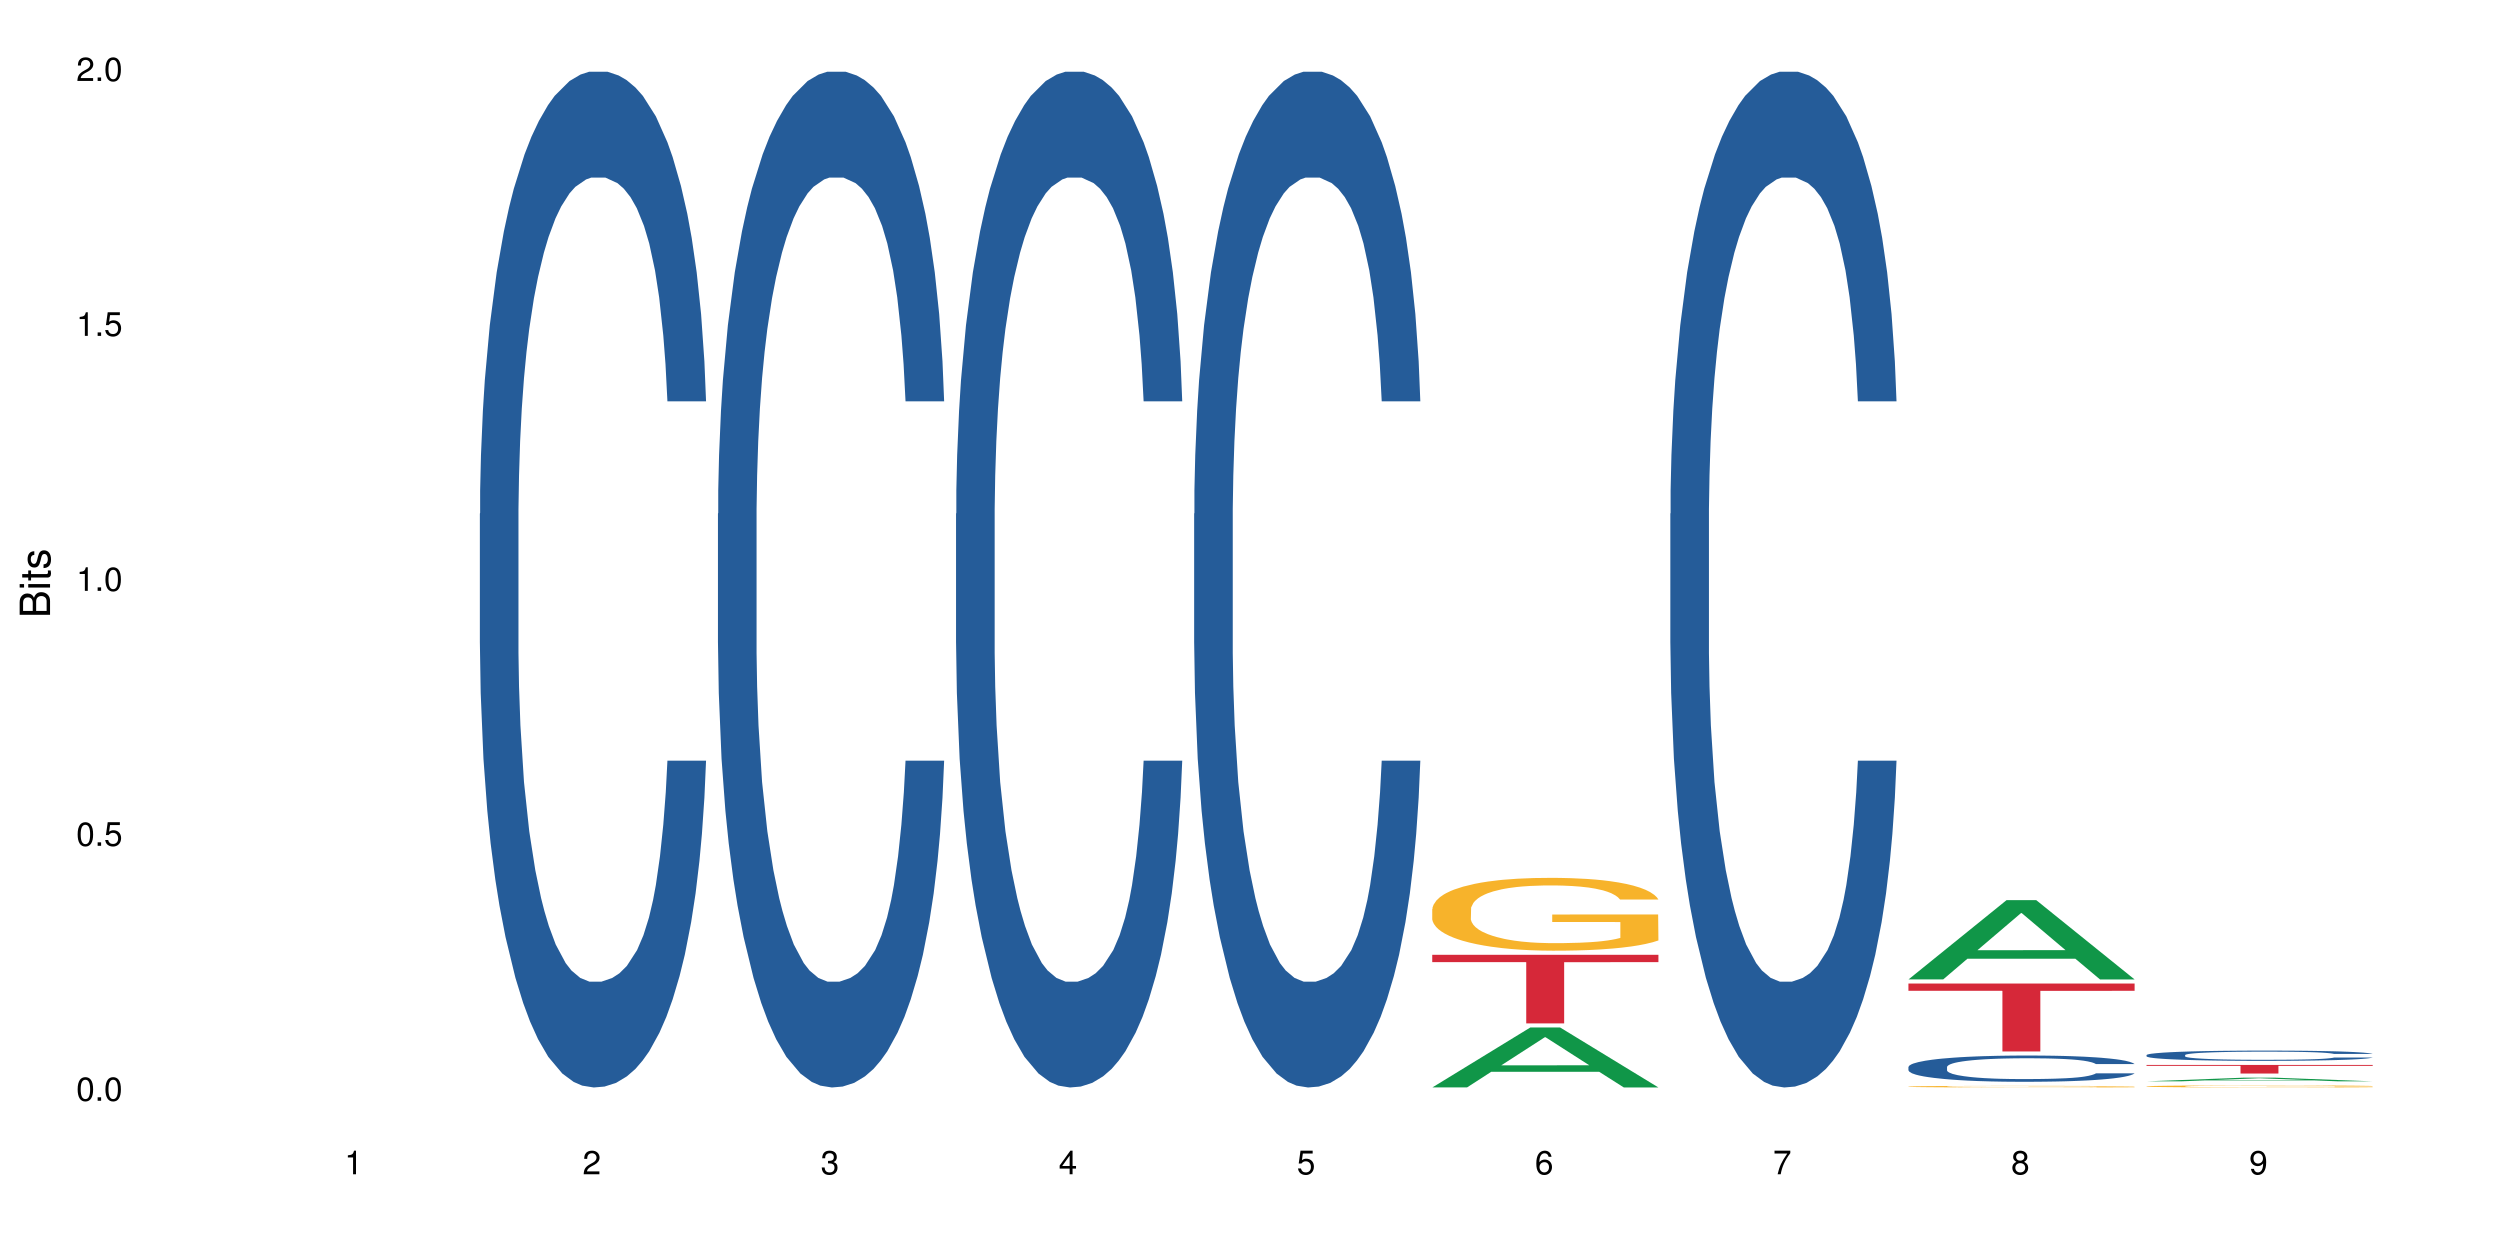 <?xml version="1.0" encoding="UTF-8"?>
<svg xmlns="http://www.w3.org/2000/svg" xmlns:xlink="http://www.w3.org/1999/xlink" width="720pt" height="360pt" viewBox="0 0 720 360" version="1.1">
<defs>
<g>
<symbol overflow="visible" id="glyph0-0">
<path style="stroke:none;" d=""/>
</symbol>
<symbol overflow="visible" id="glyph0-1">
<path style="stroke:none;" d="M 2.641 -6.797 C 2 -6.797 1.422 -6.531 1.078 -6.047 C 0.641 -5.453 0.406 -4.547 0.406 -3.297 C 0.406 -1 1.188 0.219 2.641 0.219 C 4.078 0.219 4.859 -1 4.859 -3.234 C 4.859 -4.562 4.656 -5.438 4.203 -6.047 C 3.844 -6.531 3.281 -6.797 2.641 -6.797 Z M 2.641 -6.047 C 3.547 -6.047 4 -5.125 4 -3.312 C 4 -1.375 3.562 -0.484 2.625 -0.484 C 1.734 -0.484 1.281 -1.422 1.281 -3.281 C 1.281 -5.141 1.734 -6.047 2.641 -6.047 Z M 2.641 -6.047 "/>
</symbol>
<symbol overflow="visible" id="glyph0-2">
<path style="stroke:none;" d="M 1.828 -1 L 0.828 -1 L 0.828 0 L 1.828 0 Z M 1.828 -1 "/>
</symbol>
<symbol overflow="visible" id="glyph0-3">
<path style="stroke:none;" d="M 4.562 -6.797 L 1.062 -6.797 L 0.547 -3.094 L 1.328 -3.094 C 1.719 -3.562 2.047 -3.734 2.578 -3.734 C 3.484 -3.734 4.062 -3.109 4.062 -2.094 C 4.062 -1.125 3.484 -0.531 2.578 -0.531 C 1.828 -0.531 1.375 -0.906 1.188 -1.672 L 0.328 -1.672 C 0.453 -1.109 0.547 -0.844 0.75 -0.594 C 1.125 -0.078 1.828 0.219 2.594 0.219 C 3.969 0.219 4.922 -0.781 4.922 -2.219 C 4.922 -3.562 4.031 -4.484 2.719 -4.484 C 2.25 -4.484 1.859 -4.359 1.469 -4.062 L 1.734 -5.969 L 4.562 -5.969 Z M 4.562 -6.797 "/>
</symbol>
<symbol overflow="visible" id="glyph0-4">
<path style="stroke:none;" d="M 2.484 -4.844 L 2.484 0 L 3.328 0 L 3.328 -6.797 L 2.766 -6.797 C 2.469 -5.75 2.281 -5.609 0.984 -5.453 L 0.984 -4.844 Z M 2.484 -4.844 "/>
</symbol>
<symbol overflow="visible" id="glyph0-5">
<path style="stroke:none;" d="M 4.859 -0.828 L 1.281 -0.828 C 1.359 -1.391 1.672 -1.75 2.5 -2.234 L 3.469 -2.75 C 4.406 -3.266 4.906 -3.969 4.906 -4.812 C 4.906 -5.375 4.672 -5.906 4.266 -6.266 C 3.859 -6.625 3.375 -6.797 2.719 -6.797 C 1.859 -6.797 1.219 -6.5 0.844 -5.922 C 0.609 -5.562 0.5 -5.125 0.484 -4.438 L 1.328 -4.438 C 1.359 -4.906 1.406 -5.188 1.531 -5.406 C 1.75 -5.812 2.188 -6.062 2.703 -6.062 C 3.469 -6.062 4.031 -5.516 4.031 -4.781 C 4.031 -4.25 3.719 -3.797 3.125 -3.438 L 2.234 -2.938 C 0.812 -2.141 0.406 -1.5 0.328 0 L 4.859 0 Z M 4.859 -0.828 "/>
</symbol>
<symbol overflow="visible" id="glyph0-6">
<path style="stroke:none;" d="M 2.125 -3.125 L 2.578 -3.125 C 3.516 -3.125 3.984 -2.703 3.984 -1.891 C 3.984 -1.031 3.469 -0.531 2.578 -0.531 C 1.656 -0.531 1.203 -0.984 1.156 -1.969 L 0.312 -1.969 C 0.344 -1.422 0.438 -1.078 0.609 -0.766 C 0.953 -0.109 1.625 0.219 2.547 0.219 C 3.953 0.219 4.859 -0.609 4.859 -1.906 C 4.859 -2.766 4.516 -3.25 3.703 -3.516 C 4.344 -3.766 4.656 -4.25 4.656 -4.938 C 4.656 -6.109 3.875 -6.797 2.578 -6.797 C 1.203 -6.797 0.484 -6.047 0.453 -4.609 L 1.297 -4.609 C 1.312 -5.016 1.344 -5.25 1.453 -5.453 C 1.641 -5.828 2.062 -6.062 2.594 -6.062 C 3.344 -6.062 3.797 -5.625 3.797 -4.906 C 3.797 -4.422 3.609 -4.141 3.25 -3.984 C 3.016 -3.891 2.719 -3.844 2.125 -3.844 Z M 2.125 -3.125 "/>
</symbol>
<symbol overflow="visible" id="glyph0-7">
<path style="stroke:none;" d="M 3.141 -1.625 L 3.141 0 L 3.984 0 L 3.984 -1.625 L 4.984 -1.625 L 4.984 -2.391 L 3.984 -2.391 L 3.984 -6.797 L 3.359 -6.797 L 0.266 -2.516 L 0.266 -1.625 Z M 3.141 -2.391 L 1 -2.391 L 3.141 -5.359 Z M 3.141 -2.391 "/>
</symbol>
<symbol overflow="visible" id="glyph0-8">
<path style="stroke:none;" d="M 4.781 -5.031 C 4.609 -6.141 3.891 -6.797 2.844 -6.797 C 2.094 -6.797 1.422 -6.438 1.031 -5.828 C 0.609 -5.172 0.406 -4.344 0.406 -3.094 C 0.406 -1.953 0.578 -1.234 0.984 -0.625 C 1.359 -0.078 1.953 0.219 2.703 0.219 C 3.984 0.219 4.922 -0.734 4.922 -2.078 C 4.922 -3.344 4.062 -4.234 2.844 -4.234 C 2.172 -4.234 1.641 -3.969 1.281 -3.469 C 1.281 -5.125 1.828 -6.047 2.797 -6.047 C 3.391 -6.047 3.797 -5.672 3.938 -5.031 Z M 2.734 -3.484 C 3.547 -3.484 4.062 -2.922 4.062 -2 C 4.062 -1.156 3.484 -0.531 2.703 -0.531 C 1.922 -0.531 1.328 -1.188 1.328 -2.047 C 1.328 -2.891 1.906 -3.484 2.734 -3.484 Z M 2.734 -3.484 "/>
</symbol>
<symbol overflow="visible" id="glyph0-9">
<path style="stroke:none;" d="M 4.984 -6.797 L 0.438 -6.797 L 0.438 -5.969 L 4.109 -5.969 C 2.5 -3.656 1.828 -2.234 1.328 0 L 2.219 0 C 2.594 -2.172 3.453 -4.047 4.984 -6.094 Z M 4.984 -6.797 "/>
</symbol>
<symbol overflow="visible" id="glyph0-10">
<path style="stroke:none;" d="M 3.75 -3.578 C 4.453 -4 4.688 -4.344 4.688 -4.984 C 4.688 -6.047 3.844 -6.797 2.641 -6.797 C 1.438 -6.797 0.594 -6.047 0.594 -4.984 C 0.594 -4.359 0.828 -4.016 1.516 -3.578 C 0.734 -3.203 0.359 -2.641 0.359 -1.891 C 0.359 -0.641 1.297 0.219 2.641 0.219 C 3.984 0.219 4.922 -0.641 4.922 -1.875 C 4.922 -2.641 4.531 -3.203 3.75 -3.578 Z M 2.641 -6.047 C 3.359 -6.047 3.812 -5.625 3.812 -4.969 C 3.812 -4.344 3.344 -3.922 2.641 -3.922 C 1.922 -3.922 1.453 -4.344 1.453 -4.984 C 1.453 -5.625 1.922 -6.047 2.641 -6.047 Z M 2.641 -3.203 C 3.484 -3.203 4.062 -2.672 4.062 -1.875 C 4.062 -1.062 3.484 -0.531 2.625 -0.531 C 1.797 -0.531 1.219 -1.078 1.219 -1.875 C 1.219 -2.672 1.797 -3.203 2.641 -3.203 Z M 2.641 -3.203 "/>
</symbol>
<symbol overflow="visible" id="glyph0-11">
<path style="stroke:none;" d="M 0.516 -1.547 C 0.672 -0.438 1.406 0.219 2.438 0.219 C 3.188 0.219 3.859 -0.141 4.266 -0.75 C 4.688 -1.406 4.891 -2.25 4.891 -3.484 C 4.891 -4.625 4.703 -5.359 4.312 -5.953 C 3.938 -6.5 3.344 -6.797 2.594 -6.797 C 1.297 -6.797 0.359 -5.844 0.359 -4.516 C 0.359 -3.25 1.234 -2.344 2.453 -2.344 C 3.094 -2.344 3.562 -2.578 4.016 -3.109 C 4 -1.453 3.469 -0.531 2.5 -0.531 C 1.906 -0.531 1.484 -0.906 1.359 -1.547 Z M 2.578 -6.062 C 3.375 -6.062 3.969 -5.406 3.969 -4.531 C 3.969 -3.688 3.375 -3.094 2.547 -3.094 C 1.734 -3.094 1.234 -3.672 1.234 -4.578 C 1.234 -5.438 1.797 -6.062 2.578 -6.062 Z M 2.578 -6.062 "/>
</symbol>
<symbol overflow="visible" id="glyph1-0">
<path style="stroke:none;" d=""/>
</symbol>
<symbol overflow="visible" id="glyph1-1">
<path style="stroke:none;" d="M 0 -0.953 L 0 -4.891 C 0 -5.719 -0.234 -6.344 -0.734 -6.797 C -1.188 -7.234 -1.812 -7.469 -2.5 -7.469 C -3.547 -7.469 -4.188 -7 -4.625 -5.875 C -4.984 -6.672 -5.641 -7.094 -6.531 -7.094 C -7.156 -7.094 -7.734 -6.859 -8.141 -6.391 C -8.562 -5.938 -8.75 -5.344 -8.75 -4.5 L -8.75 -0.953 Z M -4.984 -2.062 L -7.766 -2.062 L -7.766 -4.219 C -7.766 -4.844 -7.688 -5.203 -7.453 -5.5 C -7.219 -5.812 -6.859 -5.969 -6.375 -5.969 C -5.906 -5.969 -5.531 -5.812 -5.297 -5.5 C -5.062 -5.203 -4.984 -4.844 -4.984 -4.219 Z M -0.984 -2.062 L -4 -2.062 L -4 -4.781 C -4 -5.328 -3.859 -5.688 -3.578 -5.953 C -3.297 -6.219 -2.922 -6.359 -2.484 -6.359 C -2.062 -6.359 -1.688 -6.219 -1.406 -5.953 C -1.109 -5.688 -0.984 -5.328 -0.984 -4.781 Z M -0.984 -2.062 "/>
</symbol>
<symbol overflow="visible" id="glyph1-2">
<path style="stroke:none;" d="M -6.281 -1.797 L -6.281 -0.797 L 0 -0.797 L 0 -1.797 Z M -8.75 -1.797 L -8.75 -0.797 L -7.484 -0.797 L -7.484 -1.797 Z M -8.75 -1.797 "/>
</symbol>
<symbol overflow="visible" id="glyph1-3">
<path style="stroke:none;" d="M -6.281 -3.047 L -6.281 -2.016 L -8.016 -2.016 L -8.016 -1.016 L -6.281 -1.016 L -6.281 -0.172 L -5.469 -0.172 L -5.469 -1.016 L -0.719 -1.016 C -0.078 -1.016 0.281 -1.453 0.281 -2.234 C 0.281 -2.469 0.25 -2.719 0.188 -3.047 L -0.641 -3.047 C -0.609 -2.922 -0.594 -2.766 -0.594 -2.562 C -0.594 -2.141 -0.719 -2.016 -1.156 -2.016 L -5.469 -2.016 L -5.469 -3.047 Z M -6.281 -3.047 "/>
</symbol>
<symbol overflow="visible" id="glyph1-4">
<path style="stroke:none;" d="M -4.531 -5.25 C -5.766 -5.25 -6.469 -4.422 -6.469 -2.969 C -6.469 -1.516 -5.719 -0.562 -4.547 -0.562 C -3.562 -0.562 -3.094 -1.062 -2.734 -2.562 L -2.516 -3.484 C -2.344 -4.188 -2.094 -4.469 -1.625 -4.469 C -1.047 -4.469 -0.641 -3.875 -0.641 -3 C -0.641 -2.453 -0.797 -2 -1.062 -1.75 C -1.25 -1.594 -1.422 -1.531 -1.875 -1.469 L -1.875 -0.406 C -0.422 -0.453 0.281 -1.266 0.281 -2.922 C 0.281 -4.5 -0.5 -5.516 -1.719 -5.516 C -2.656 -5.516 -3.172 -4.984 -3.469 -3.734 L -3.703 -2.766 C -3.891 -1.953 -4.156 -1.609 -4.594 -1.609 C -5.172 -1.609 -5.547 -2.125 -5.547 -2.938 C -5.547 -3.75 -5.203 -4.172 -4.531 -4.203 Z M -4.531 -5.25 "/>
</symbol>
</g>
</defs>
<g id="surface21393">
<rect x="0" y="0" width="720" height="360" style="fill:rgb(100%,100%,100%);fill-opacity:1;stroke:none;"/>
<path style=" stroke:none;fill-rule:nonzero;fill:rgb(14.51%,36.078%,60%);fill-opacity:1;" d="M 138.199 147.945 L 138.281 147.676 L 138.281 141.258 L 138.52 131.098 L 139.074 118.262 L 139.629 109.438 L 141.059 93.664 L 143.047 78.422 L 145.113 66.656 L 146.621 59.703 L 147.973 54.355 L 151.07 44.461 L 153.055 39.379 L 155.199 34.836 L 157.82 30.289 L 159.73 27.617 L 164.02 23.336 L 167.195 21.465 L 169.66 20.664 L 174.98 20.664 L 178.16 21.734 L 180.465 23.07 L 183.004 25.207 L 185.148 27.617 L 188.883 33.5 L 192.219 40.984 L 193.73 45.262 L 196.113 53.555 L 197.941 61.574 L 199.211 68.527 L 200.641 78.422 L 201.914 90.453 L 202.867 104.09 L 203.344 115.59 L 192.219 115.59 L 191.664 104.895 L 191.027 96.605 L 189.836 85.641 L 188.645 77.887 L 186.977 70.133 L 185.469 65.051 L 183.402 59.969 L 181.574 56.762 L 179.668 54.355 L 177.84 52.75 L 174.348 51.145 L 170.293 51.145 L 168.785 51.68 L 165.688 53.82 L 164.02 55.691 L 161.637 59.438 L 159.969 62.91 L 157.98 68.258 L 156.629 72.805 L 154.961 79.758 L 153.77 85.906 L 152.422 94.73 L 151.625 101.418 L 150.91 108.902 L 150.273 117.727 L 149.797 127.086 L 149.48 136.98 L 149.32 146.605 L 149.32 188.055 L 149.48 197.68 L 149.879 208.91 L 150.91 225.223 L 152.422 239.395 L 154.168 250.625 L 155.836 258.648 L 156.789 262.391 L 158.059 266.668 L 160.047 272.016 L 162.906 277.363 L 164.574 279.504 L 167.117 281.645 L 169.738 282.711 L 173.234 282.711 L 176.332 281.645 L 178.398 280.305 L 180.543 278.168 L 183.48 273.621 L 185.309 269.344 L 186.898 264.262 L 188.09 259.18 L 188.883 254.902 L 190.074 246.613 L 191.027 237.523 L 191.742 228.164 L 192.219 219.07 L 203.344 219.07 L 202.867 229.77 L 202.152 240.195 L 201.438 247.949 L 200.324 257.309 L 199.051 265.598 L 197.227 274.957 L 195.715 281.109 L 193.73 287.793 L 191.902 292.875 L 189.918 297.418 L 186.977 302.766 L 185.07 305.441 L 183.004 307.848 L 180.543 309.988 L 177.445 311.859 L 174.109 312.93 L 171.008 313.195 L 167.672 312.66 L 165.211 311.59 L 161.953 309.184 L 157.902 304.371 L 154.961 299.293 L 152.66 294.211 L 150.672 288.863 L 148.449 281.645 L 145.59 269.879 L 143.84 260.785 L 142.648 253.297 L 141.297 242.871 L 140.344 233.512 L 139.234 218.539 L 138.438 199.551 L 138.199 184.844 Z M 138.199 147.945 "/>
<path style=" stroke:none;fill-rule:nonzero;fill:rgb(14.51%,36.078%,60%);fill-opacity:1;" d="M 206.77 147.945 L 206.852 147.676 L 206.852 141.258 L 207.09 131.098 L 207.645 118.262 L 208.199 109.438 L 209.629 93.664 L 211.617 78.422 L 213.684 66.656 L 215.191 59.703 L 216.543 54.355 L 219.641 44.461 L 221.625 39.379 L 223.77 34.836 L 226.395 30.289 L 228.301 27.617 L 232.59 23.336 L 235.766 21.465 L 238.23 20.664 L 243.551 20.664 L 246.73 21.734 L 249.035 23.07 L 251.574 25.207 L 253.723 27.617 L 257.453 33.5 L 260.793 40.984 L 262.301 45.262 L 264.684 53.555 L 266.512 61.574 L 267.781 68.527 L 269.211 78.422 L 270.484 90.453 L 271.438 104.09 L 271.914 115.59 L 260.793 115.59 L 260.234 104.895 L 259.598 96.605 L 258.406 85.641 L 257.215 77.887 L 255.547 70.133 L 254.039 65.051 L 251.973 59.969 L 250.145 56.762 L 248.238 54.355 L 246.414 52.75 L 242.918 51.145 L 238.863 51.145 L 237.355 51.68 L 234.258 53.82 L 232.59 55.691 L 230.207 59.438 L 228.539 62.91 L 226.551 68.258 L 225.203 72.805 L 223.531 79.758 L 222.34 85.906 L 220.992 94.73 L 220.195 101.418 L 219.48 108.902 L 218.848 117.727 L 218.371 127.086 L 218.051 136.98 L 217.891 146.605 L 217.891 188.055 L 218.051 197.68 L 218.449 208.91 L 219.48 225.223 L 220.992 239.395 L 222.738 250.625 L 224.406 258.648 L 225.359 262.391 L 226.633 266.668 L 228.617 272.016 L 231.477 277.363 L 233.145 279.504 L 235.688 281.645 L 238.309 282.711 L 241.805 282.711 L 244.902 281.645 L 246.969 280.305 L 249.113 278.168 L 252.051 273.621 L 253.879 269.344 L 255.469 264.262 L 256.66 259.18 L 257.453 254.902 L 258.645 246.613 L 259.598 237.523 L 260.312 228.164 L 260.793 219.07 L 271.914 219.07 L 271.438 229.77 L 270.723 240.195 L 270.008 247.949 L 268.895 257.309 L 267.621 265.598 L 265.797 274.957 L 264.285 281.109 L 262.301 287.793 L 260.473 292.875 L 258.488 297.418 L 255.547 302.766 L 253.641 305.441 L 251.574 307.848 L 249.113 309.988 L 246.016 311.859 L 242.68 312.93 L 239.582 313.195 L 236.242 312.66 L 233.781 311.59 L 230.523 309.184 L 226.473 304.371 L 223.531 299.293 L 221.23 294.211 L 219.242 288.863 L 217.02 281.645 L 214.16 269.879 L 212.41 260.785 L 211.219 253.297 L 209.867 242.871 L 208.914 233.512 L 207.805 218.539 L 207.008 199.551 L 206.77 184.844 Z M 206.77 147.945 "/>
<path style=" stroke:none;fill-rule:nonzero;fill:rgb(14.51%,36.078%,60%);fill-opacity:1;" d="M 275.34 147.945 L 275.422 147.676 L 275.422 141.258 L 275.66 131.098 L 276.215 118.262 L 276.77 109.438 L 278.203 93.664 L 280.188 78.422 L 282.254 66.656 L 283.762 59.703 L 285.113 54.355 L 288.211 44.461 L 290.195 39.379 L 292.344 34.836 L 294.965 30.289 L 296.871 27.617 L 301.16 23.336 L 304.336 21.465 L 306.801 20.664 L 312.121 20.664 L 315.301 21.734 L 317.605 23.07 L 320.148 25.207 L 322.293 27.617 L 326.023 33.5 L 329.363 40.984 L 330.871 45.262 L 333.254 53.555 L 335.082 61.574 L 336.352 68.527 L 337.781 78.422 L 339.055 90.453 L 340.008 104.09 L 340.484 115.59 L 329.363 115.59 L 328.805 104.895 L 328.172 96.605 L 326.977 85.641 L 325.785 77.887 L 324.117 70.133 L 322.609 65.051 L 320.543 59.969 L 318.715 56.762 L 316.809 54.355 L 314.984 52.75 L 311.488 51.145 L 307.438 51.145 L 305.926 51.68 L 302.828 53.82 L 301.16 55.691 L 298.777 59.438 L 297.109 62.91 L 295.121 68.258 L 293.773 72.805 L 292.105 79.758 L 290.91 85.906 L 289.562 94.73 L 288.766 101.418 L 288.051 108.902 L 287.418 117.727 L 286.941 127.086 L 286.621 136.98 L 286.465 146.605 L 286.465 188.055 L 286.621 197.68 L 287.02 208.91 L 288.051 225.223 L 289.562 239.395 L 291.309 250.625 L 292.977 258.648 L 293.93 262.391 L 295.203 266.668 L 297.188 272.016 L 300.047 277.363 L 301.715 279.504 L 304.258 281.645 L 306.879 282.711 L 310.375 282.711 L 313.473 281.645 L 315.539 280.305 L 317.684 278.168 L 320.625 273.621 L 322.449 269.344 L 324.039 264.262 L 325.23 259.18 L 326.023 254.902 L 327.219 246.613 L 328.172 237.523 L 328.887 228.164 L 329.363 219.07 L 340.484 219.07 L 340.008 229.77 L 339.293 240.195 L 338.578 247.949 L 337.465 257.309 L 336.195 265.598 L 334.367 274.957 L 332.855 281.109 L 330.871 287.793 L 329.043 292.875 L 327.059 297.418 L 324.117 302.766 L 322.211 305.441 L 320.148 307.848 L 317.684 309.988 L 314.586 311.859 L 311.25 312.93 L 308.152 313.195 L 304.812 312.66 L 302.352 311.59 L 299.094 309.184 L 295.043 304.371 L 292.105 299.293 L 289.801 294.211 L 287.812 288.863 L 285.59 281.645 L 282.73 269.879 L 280.98 260.785 L 279.789 253.297 L 278.441 242.871 L 277.488 233.512 L 276.375 218.539 L 275.578 199.551 L 275.34 184.844 Z M 275.34 147.945 "/>
<path style=" stroke:none;fill-rule:nonzero;fill:rgb(14.51%,36.078%,60%);fill-opacity:1;" d="M 343.914 147.945 L 343.992 147.676 L 343.992 141.258 L 344.23 131.098 L 344.785 118.262 L 345.344 109.438 L 346.773 93.664 L 348.758 78.422 L 350.824 66.656 L 352.332 59.703 L 353.684 54.355 L 356.781 44.461 L 358.77 39.379 L 360.914 34.836 L 363.535 30.289 L 365.441 27.617 L 369.73 23.336 L 372.91 21.465 L 375.371 20.664 L 380.695 20.664 L 383.871 21.734 L 386.176 23.07 L 388.719 25.207 L 390.863 27.617 L 394.598 33.5 L 397.934 40.984 L 399.441 45.262 L 401.824 53.555 L 403.652 61.574 L 404.922 68.527 L 406.352 78.422 L 407.625 90.453 L 408.578 104.09 L 409.055 115.59 L 397.934 115.59 L 397.375 104.895 L 396.742 96.605 L 395.551 85.641 L 394.359 77.887 L 392.688 70.133 L 391.18 65.051 L 389.113 59.969 L 387.289 56.762 L 385.379 54.355 L 383.555 52.75 L 380.059 51.145 L 376.008 51.145 L 374.496 51.68 L 371.398 53.82 L 369.73 55.691 L 367.348 59.438 L 365.68 62.91 L 363.691 68.258 L 362.344 72.805 L 360.676 79.758 L 359.484 85.906 L 358.133 94.73 L 357.336 101.418 L 356.621 108.902 L 355.988 117.727 L 355.512 127.086 L 355.191 136.98 L 355.035 146.605 L 355.035 188.055 L 355.191 197.68 L 355.59 208.91 L 356.621 225.223 L 358.133 239.395 L 359.879 250.625 L 361.547 258.648 L 362.5 262.391 L 363.773 266.668 L 365.758 272.016 L 368.617 277.363 L 370.285 279.504 L 372.828 281.645 L 375.449 282.711 L 378.945 282.711 L 382.043 281.645 L 384.109 280.305 L 386.254 278.168 L 389.195 273.621 L 391.02 269.344 L 392.609 264.262 L 393.801 259.18 L 394.598 254.902 L 395.789 246.613 L 396.742 237.523 L 397.457 228.164 L 397.934 219.07 L 409.055 219.07 L 408.578 229.77 L 407.863 240.195 L 407.148 247.949 L 406.035 257.309 L 404.766 265.598 L 402.938 274.957 L 401.43 281.109 L 399.441 287.793 L 397.613 292.875 L 395.629 297.418 L 392.688 302.766 L 390.781 305.441 L 388.719 307.848 L 386.254 309.988 L 383.156 311.859 L 379.82 312.93 L 376.723 313.195 L 373.387 312.66 L 370.922 311.59 L 367.664 309.184 L 363.613 304.371 L 360.676 299.293 L 358.371 294.211 L 356.383 288.863 L 354.16 281.645 L 351.301 269.879 L 349.551 260.785 L 348.359 253.297 L 347.012 242.871 L 346.059 233.512 L 344.945 218.539 L 344.152 199.551 L 343.914 184.844 Z M 343.914 147.945 "/>
<path style=" stroke:none;fill-rule:nonzero;fill:rgb(6.275%,58.824%,28.235%);fill-opacity:1;" d="M 412.484 313.18 L 412.551 313.164 L 440.738 295.906 L 449.301 295.906 L 477.625 313.195 L 467.672 313.195 L 460.574 308.684 L 429.465 308.684 L 422.504 313.18 L 412.484 313.18 L 432.457 306.816 L 457.719 306.801 L 445.125 298.73 L 444.984 298.715 L 444.844 298.762 L 432.387 306.801 L 432.457 306.816 Z M 412.484 313.18 "/>
<path style=" stroke:none;fill-rule:nonzero;fill:rgb(96.863%,70.196%,16.863%);fill-opacity:1;" d="M 412.484 261.809 L 412.562 261.789 L 412.562 261.406 L 412.879 260.543 L 413.676 259.355 L 414.707 258.379 L 415.82 257.613 L 416.535 257.211 L 417.727 256.633 L 418.758 256.211 L 421.379 255.352 L 424.719 254.547 L 426.543 254.199 L 428.609 253.875 L 431.547 253.512 L 432.898 253.375 L 437.031 253.07 L 441.719 252.879 L 446.883 252.82 L 449.266 252.84 L 452.52 252.918 L 456.969 253.129 L 459.512 253.32 L 461.5 253.512 L 463.562 253.762 L 466.105 254.145 L 468.488 254.602 L 470.395 255.062 L 472.301 255.637 L 473.891 256.25 L 475.242 256.922 L 476.434 257.727 L 477.148 258.398 L 477.625 259.066 L 466.582 259.066 L 465.945 258.398 L 465.23 257.879 L 464.039 257.246 L 462.848 256.789 L 461.656 256.422 L 459.434 255.926 L 457.527 255.617 L 455.145 255.352 L 452.84 255.18 L 450.219 255.062 L 448.629 255.023 L 444.418 255.023 L 440.605 255.16 L 438.379 255.312 L 436.793 255.465 L 434.566 255.754 L 433.219 255.984 L 432.422 256.137 L 430.039 256.73 L 428.449 257.266 L 427.578 257.633 L 426.465 258.207 L 425.672 258.723 L 424.797 259.488 L 424.32 260.066 L 423.684 261.367 L 423.605 264.816 L 423.844 265.547 L 424.32 266.332 L 424.957 267.02 L 425.91 267.75 L 426.863 268.305 L 428.531 269.051 L 429.961 269.551 L 431.07 269.875 L 433.219 270.395 L 434.09 270.566 L 436.156 270.91 L 438.301 271.18 L 440.922 271.41 L 442.91 271.523 L 446.086 271.621 L 450.137 271.621 L 454.906 271.504 L 457.922 271.352 L 459.988 271.199 L 461.34 271.062 L 463.008 270.852 L 464.199 270.66 L 465.312 270.449 L 466.66 270.125 L 466.66 265.547 L 447.039 265.527 L 447.039 263.379 L 477.547 263.359 L 477.625 270.852 L 475.957 271.371 L 473.891 271.867 L 471.906 272.25 L 469.84 272.578 L 466.898 272.941 L 464.516 273.172 L 460.863 273.441 L 457.527 273.613 L 454.031 273.727 L 450.934 273.785 L 447.277 273.805 L 444.02 273.766 L 440.527 273.652 L 437.746 273.496 L 435.203 273.305 L 432.66 273.059 L 429.484 272.656 L 427.418 272.328 L 425.273 271.926 L 423.129 271.445 L 421.223 270.93 L 419.949 270.527 L 418.68 270.066 L 417.328 269.492 L 416.059 268.84 L 415.105 268.246 L 414.23 267.578 L 413.594 266.945 L 412.961 266.082 L 412.641 265.391 L 412.484 264.797 Z M 412.484 261.809 "/>
<path style=" stroke:none;fill-rule:nonzero;fill:rgb(83.922%,15.686%,22.353%);fill-opacity:1;" d="M 412.484 274.98 L 477.625 274.98 L 477.625 277.094 L 450.477 277.113 L 450.477 294.73 L 439.555 294.73 L 439.555 277.129 L 439.395 277.094 L 412.484 277.094 Z M 412.484 274.98 "/>
<path style=" stroke:none;fill-rule:nonzero;fill:rgb(14.51%,36.078%,60%);fill-opacity:1;" d="M 481.055 147.945 L 481.133 147.676 L 481.133 141.258 L 481.371 131.098 L 481.926 118.262 L 482.484 109.438 L 483.914 93.664 L 485.898 78.422 L 487.965 66.656 L 489.473 59.703 L 490.824 54.355 L 493.922 44.461 L 495.91 39.379 L 498.055 34.836 L 500.676 30.289 L 502.582 27.617 L 506.871 23.336 L 510.051 21.465 L 512.512 20.664 L 517.836 20.664 L 521.012 21.734 L 523.316 23.07 L 525.859 25.207 L 528.004 27.617 L 531.738 33.5 L 535.074 40.984 L 536.582 45.262 L 538.965 53.555 L 540.793 61.574 L 542.066 68.527 L 543.496 78.422 L 544.766 90.453 L 545.719 104.09 L 546.195 115.59 L 535.074 115.59 L 534.52 104.895 L 533.883 96.605 L 532.691 85.641 L 531.5 77.887 L 529.832 70.133 L 528.32 65.051 L 526.254 59.969 L 524.43 56.762 L 522.523 54.355 L 520.695 52.75 L 517.199 51.145 L 513.148 51.145 L 511.637 51.68 L 508.539 53.82 L 506.871 55.691 L 504.488 59.438 L 502.82 62.91 L 500.836 68.258 L 499.484 72.805 L 497.816 79.758 L 496.625 85.906 L 495.273 94.73 L 494.48 101.418 L 493.766 108.902 L 493.129 117.727 L 492.652 127.086 L 492.336 136.98 L 492.176 146.605 L 492.176 188.055 L 492.336 197.68 L 492.73 208.91 L 493.766 225.223 L 495.273 239.395 L 497.02 250.625 L 498.691 258.648 L 499.645 262.391 L 500.914 266.668 L 502.898 272.016 L 505.762 277.363 L 507.43 279.504 L 509.969 281.645 L 512.594 282.711 L 516.086 282.711 L 519.184 281.645 L 521.25 280.305 L 523.395 278.168 L 526.336 273.621 L 528.164 269.344 L 529.75 264.262 L 530.941 259.18 L 531.738 254.902 L 532.93 246.613 L 533.883 237.523 L 534.598 228.164 L 535.074 219.07 L 546.195 219.07 L 545.719 229.77 L 545.004 240.195 L 544.289 247.949 L 543.176 257.309 L 541.906 265.598 L 540.078 274.957 L 538.57 281.109 L 536.582 287.793 L 534.758 292.875 L 532.77 297.418 L 529.832 302.766 L 527.926 305.441 L 525.859 307.848 L 523.395 309.988 L 520.297 311.859 L 516.961 312.93 L 513.863 313.195 L 510.527 312.66 L 508.062 311.59 L 504.805 309.184 L 500.754 304.371 L 497.816 299.293 L 495.512 294.211 L 493.527 288.863 L 491.301 281.645 L 488.441 269.879 L 486.695 260.785 L 485.504 253.297 L 484.152 242.871 L 483.199 233.512 L 482.086 218.539 L 481.293 199.551 L 481.055 184.844 Z M 481.055 147.945 "/>
<path style=" stroke:none;fill-rule:nonzero;fill:rgb(6.275%,58.824%,28.235%);fill-opacity:1;" d="M 549.625 282.066 L 549.695 282.043 L 577.879 259.246 L 586.441 259.246 L 614.766 282.086 L 604.812 282.086 L 597.715 276.125 L 566.605 276.125 L 559.645 282.066 L 549.625 282.066 L 569.598 273.66 L 594.863 273.637 L 582.266 262.98 L 582.125 262.957 L 581.988 263.02 L 569.527 273.637 L 569.598 273.66 Z M 549.625 282.066 "/>
<path style=" stroke:none;fill-rule:nonzero;fill:rgb(14.51%,36.078%,60%);fill-opacity:1;" d="M 549.625 307.289 L 549.703 307.281 L 549.703 307.117 L 549.941 306.855 L 550.496 306.523 L 551.055 306.293 L 552.484 305.887 L 554.469 305.492 L 556.535 305.188 L 558.047 305.008 L 559.395 304.871 L 562.492 304.617 L 564.48 304.484 L 566.625 304.367 L 569.246 304.25 L 571.152 304.18 L 575.441 304.07 L 578.621 304.023 L 581.082 304 L 586.406 304 L 589.582 304.027 L 591.887 304.062 L 594.43 304.117 L 596.574 304.18 L 600.309 304.332 L 603.645 304.527 L 605.152 304.637 L 607.539 304.852 L 609.363 305.059 L 610.637 305.238 L 612.066 305.492 L 613.336 305.805 L 614.289 306.156 L 614.766 306.453 L 603.645 306.453 L 603.09 306.176 L 602.453 305.961 L 601.262 305.68 L 600.07 305.48 L 598.402 305.277 L 596.891 305.148 L 594.828 305.016 L 593 304.934 L 591.094 304.871 L 589.266 304.828 L 585.77 304.789 L 581.719 304.789 L 580.211 304.801 L 577.109 304.859 L 575.441 304.906 L 573.059 305.004 L 571.391 305.094 L 569.406 305.23 L 568.055 305.348 L 566.387 305.527 L 565.195 305.688 L 563.844 305.914 L 563.051 306.086 L 562.336 306.281 L 561.699 306.508 L 561.223 306.75 L 560.906 307.008 L 560.746 307.254 L 560.746 308.324 L 560.906 308.574 L 561.301 308.863 L 562.336 309.285 L 563.844 309.652 L 565.594 309.941 L 567.262 310.148 L 568.215 310.246 L 569.484 310.355 L 571.469 310.496 L 574.332 310.633 L 576 310.688 L 578.539 310.742 L 581.164 310.77 L 584.656 310.77 L 587.758 310.742 L 589.82 310.707 L 591.965 310.652 L 594.906 310.535 L 596.734 310.426 L 598.32 310.293 L 599.512 310.164 L 600.309 310.051 L 601.5 309.84 L 602.453 309.602 L 603.168 309.363 L 603.645 309.125 L 614.766 309.125 L 614.289 309.402 L 613.574 309.672 L 612.859 309.871 L 611.746 310.113 L 610.477 310.328 L 608.648 310.57 L 607.141 310.73 L 605.152 310.902 L 603.328 311.035 L 601.34 311.152 L 598.402 311.289 L 596.496 311.359 L 594.43 311.422 L 591.965 311.477 L 588.867 311.523 L 585.531 311.551 L 582.434 311.559 L 579.098 311.543 L 576.633 311.516 L 573.379 311.453 L 569.324 311.332 L 566.387 311.199 L 564.082 311.066 L 562.098 310.93 L 559.871 310.742 L 557.012 310.438 L 555.266 310.203 L 554.074 310.012 L 552.723 309.742 L 551.77 309.5 L 550.656 309.113 L 549.863 308.621 L 549.625 308.242 Z M 549.625 307.289 "/>
<path style=" stroke:none;fill-rule:nonzero;fill:rgb(96.863%,70.196%,16.863%);fill-opacity:1;" d="M 549.625 312.93 L 549.703 312.93 L 549.703 312.922 L 550.02 312.902 L 550.816 312.879 L 551.848 312.855 L 552.961 312.84 L 553.676 312.828 L 554.867 312.816 L 555.898 312.809 L 558.523 312.789 L 561.859 312.77 L 563.684 312.766 L 565.75 312.758 L 568.691 312.75 L 570.039 312.746 L 574.172 312.738 L 578.859 312.734 L 589.664 312.734 L 594.113 312.738 L 596.652 312.746 L 598.641 312.75 L 600.707 312.754 L 603.246 312.762 L 605.629 312.773 L 607.539 312.781 L 609.445 312.797 L 611.031 312.809 L 612.383 312.824 L 613.574 312.84 L 614.289 312.855 L 614.766 312.871 L 603.723 312.871 L 603.09 312.855 L 602.375 312.844 L 601.184 312.832 L 599.988 312.82 L 598.797 312.812 L 596.574 312.801 L 594.668 312.797 L 592.285 312.789 L 589.98 312.785 L 587.359 312.781 L 581.559 312.781 L 577.746 312.785 L 575.523 312.789 L 573.934 312.793 L 571.707 312.797 L 570.359 312.805 L 569.562 312.805 L 567.18 312.82 L 565.594 312.832 L 564.719 312.84 L 563.605 312.852 L 562.812 312.863 L 561.938 312.879 L 561.461 312.895 L 560.824 312.922 L 560.746 312.996 L 560.984 313.016 L 561.461 313.031 L 562.098 313.047 L 563.051 313.062 L 564.004 313.074 L 565.672 313.09 L 567.102 313.102 L 568.215 313.109 L 570.359 313.121 L 571.23 313.125 L 573.297 313.133 L 575.441 313.137 L 578.062 313.145 L 580.051 313.145 L 583.227 313.148 L 587.281 313.148 L 592.047 313.145 L 595.066 313.141 L 597.129 313.137 L 598.48 313.137 L 600.148 313.129 L 601.34 313.125 L 602.453 313.121 L 603.805 313.113 L 603.805 313.016 L 584.18 313.012 L 584.18 312.965 L 614.688 312.965 L 614.766 313.129 L 613.098 313.141 L 611.031 313.152 L 609.047 313.16 L 606.98 313.168 L 604.043 313.176 L 601.66 313.184 L 598.004 313.188 L 594.668 313.191 L 591.172 313.195 L 581.164 313.195 L 577.668 313.191 L 574.887 313.188 L 569.801 313.18 L 566.625 313.172 L 564.559 313.164 L 562.414 313.156 L 560.27 313.145 L 558.363 313.133 L 557.09 313.125 L 555.82 313.113 L 554.469 313.102 L 553.199 313.086 L 552.246 313.074 L 551.371 313.059 L 550.738 313.043 L 550.102 313.027 L 549.781 313.012 L 549.625 312.996 Z M 549.625 312.93 "/>
<path style=" stroke:none;fill-rule:nonzero;fill:rgb(83.922%,15.686%,22.353%);fill-opacity:1;" d="M 549.625 283.262 L 614.766 283.262 L 614.766 285.355 L 587.617 285.375 L 587.617 302.824 L 576.695 302.824 L 576.695 285.391 L 576.535 285.355 L 549.625 285.355 Z M 549.625 283.262 "/>
<path style=" stroke:none;fill-rule:nonzero;fill:rgb(6.275%,58.824%,28.235%);fill-opacity:1;" d="M 618.195 311.426 L 618.266 311.426 L 646.449 310.359 L 655.012 310.359 L 683.336 311.426 L 673.383 311.426 L 666.285 311.148 L 635.176 311.148 L 628.215 311.426 L 618.195 311.426 L 638.168 311.031 L 663.434 311.031 L 650.836 310.535 L 650.695 310.531 L 650.559 310.535 L 638.098 311.031 L 638.168 311.031 Z M 618.195 311.426 "/>
<path style=" stroke:none;fill-rule:nonzero;fill:rgb(14.51%,36.078%,60%);fill-opacity:1;" d="M 618.195 303.859 L 618.273 303.855 L 618.273 303.793 L 618.512 303.688 L 619.07 303.559 L 619.625 303.469 L 621.055 303.312 L 623.039 303.156 L 625.105 303.039 L 626.617 302.969 L 627.965 302.914 L 631.062 302.812 L 633.051 302.762 L 635.195 302.715 L 637.816 302.672 L 639.723 302.645 L 644.012 302.602 L 647.191 302.582 L 649.652 302.574 L 654.977 302.574 L 658.152 302.586 L 660.457 302.598 L 663 302.621 L 665.145 302.645 L 668.879 302.703 L 672.215 302.777 L 673.723 302.82 L 676.109 302.906 L 677.934 302.988 L 679.207 303.059 L 680.637 303.156 L 681.906 303.277 L 682.859 303.414 L 683.336 303.531 L 672.215 303.531 L 671.66 303.426 L 671.023 303.34 L 669.832 303.23 L 668.641 303.152 L 666.973 303.074 L 665.461 303.023 L 663.398 302.969 L 661.57 302.938 L 659.664 302.914 L 657.836 302.898 L 654.34 302.883 L 650.289 302.883 L 648.781 302.887 L 645.684 302.91 L 644.012 302.926 L 641.629 302.965 L 639.961 303 L 637.977 303.055 L 636.625 303.102 L 634.957 303.172 L 633.766 303.23 L 632.414 303.32 L 631.621 303.391 L 630.906 303.465 L 630.27 303.555 L 629.793 303.648 L 629.477 303.746 L 629.316 303.844 L 629.316 304.266 L 629.477 304.359 L 629.871 304.473 L 630.906 304.641 L 632.414 304.781 L 634.164 304.895 L 635.832 304.977 L 636.785 305.016 L 638.055 305.059 L 640.043 305.113 L 642.902 305.164 L 644.57 305.188 L 647.113 305.207 L 649.734 305.219 L 653.23 305.219 L 656.328 305.207 L 658.391 305.195 L 660.539 305.176 L 663.477 305.129 L 665.305 305.086 L 666.895 305.035 L 668.086 304.98 L 668.879 304.938 L 670.07 304.855 L 671.023 304.762 L 671.738 304.668 L 672.215 304.578 L 683.336 304.578 L 682.859 304.684 L 682.145 304.789 L 681.43 304.867 L 680.316 304.965 L 679.047 305.047 L 677.219 305.141 L 675.711 305.203 L 673.723 305.27 L 671.898 305.324 L 669.91 305.367 L 666.973 305.422 L 665.066 305.449 L 663 305.473 L 660.539 305.496 L 657.438 305.516 L 654.102 305.523 L 651.004 305.527 L 647.668 305.523 L 645.203 305.512 L 641.949 305.488 L 637.895 305.438 L 634.957 305.387 L 632.652 305.336 L 630.668 305.281 L 628.441 305.207 L 625.582 305.09 L 623.836 305 L 622.645 304.922 L 621.293 304.816 L 620.34 304.723 L 619.227 304.57 L 618.434 304.379 L 618.195 304.23 Z M 618.195 303.859 "/>
<path style=" stroke:none;fill-rule:nonzero;fill:rgb(96.863%,70.196%,16.863%);fill-opacity:1;" d="M 618.195 312.855 L 618.273 312.855 L 618.273 312.844 L 618.594 312.82 L 619.387 312.785 L 620.418 312.758 L 621.531 312.738 L 622.246 312.727 L 623.438 312.711 L 624.473 312.695 L 627.094 312.672 L 630.43 312.648 L 632.258 312.641 L 634.32 312.633 L 637.262 312.621 L 638.613 312.617 L 642.742 312.609 L 647.43 312.602 L 654.977 312.602 L 658.234 312.605 L 662.684 312.609 L 665.223 312.613 L 667.211 312.621 L 669.277 312.629 L 671.816 312.637 L 674.203 312.652 L 676.109 312.664 L 678.016 312.68 L 679.602 312.699 L 680.953 312.719 L 682.145 312.738 L 682.859 312.758 L 683.336 312.777 L 672.293 312.777 L 671.66 312.758 L 669.754 312.727 L 667.371 312.703 L 665.145 312.688 L 663.238 312.68 L 660.855 312.672 L 658.551 312.668 L 655.93 312.664 L 650.129 312.664 L 646.316 312.668 L 644.094 312.672 L 642.504 312.676 L 640.281 312.684 L 638.93 312.691 L 638.133 312.695 L 635.75 312.711 L 634.164 312.727 L 633.289 312.738 L 632.176 312.754 L 631.383 312.77 L 630.508 312.789 L 630.031 312.805 L 629.395 312.844 L 629.316 312.941 L 629.555 312.961 L 630.031 312.984 L 630.668 313.004 L 631.621 313.023 L 632.574 313.039 L 634.242 313.062 L 635.672 313.074 L 636.785 313.086 L 638.93 313.098 L 639.805 313.105 L 641.867 313.113 L 644.012 313.121 L 646.637 313.129 L 648.621 313.133 L 655.852 313.133 L 660.617 313.129 L 663.637 313.125 L 665.699 313.121 L 667.051 313.117 L 668.719 313.113 L 669.91 313.105 L 671.023 313.102 L 672.375 313.09 L 672.375 312.961 L 652.754 312.961 L 652.754 312.898 L 683.258 312.898 L 683.336 313.113 L 681.668 313.125 L 679.602 313.141 L 677.617 313.152 L 675.551 313.16 L 672.613 313.172 L 670.23 313.18 L 666.574 313.184 L 663.238 313.191 L 659.742 313.195 L 649.734 313.195 L 646.238 313.191 L 643.457 313.188 L 640.914 313.184 L 638.375 313.176 L 635.195 313.164 L 633.129 313.152 L 630.984 313.145 L 628.84 313.129 L 626.934 313.113 L 625.664 313.102 L 624.391 313.09 L 623.039 313.074 L 621.77 313.055 L 620.816 313.039 L 619.941 313.02 L 619.309 313 L 618.672 312.977 L 618.355 312.957 L 618.195 312.941 Z M 618.195 312.855 "/>
<path style=" stroke:none;fill-rule:nonzero;fill:rgb(83.922%,15.686%,22.353%);fill-opacity:1;" d="M 618.195 306.703 L 683.336 306.703 L 683.336 306.969 L 656.188 306.969 L 656.188 309.184 L 645.266 309.184 L 645.266 306.973 L 645.105 306.969 L 618.195 306.969 Z M 618.195 306.703 "/>
<g style="fill:rgb(0%,0%,0%);fill-opacity:1;">
  <use xlink:href="#glyph0-1" x="21.957" y="317.019"/>
  <use xlink:href="#glyph0-2" x="27.291" y="317.019"/>
  <use xlink:href="#glyph0-1" x="29.958" y="317.019"/>
</g>
<g style="fill:rgb(0%,0%,0%);fill-opacity:1;">
  <use xlink:href="#glyph0-1" x="21.957" y="243.593"/>
  <use xlink:href="#glyph0-2" x="27.291" y="243.593"/>
  <use xlink:href="#glyph0-3" x="29.958" y="243.593"/>
</g>
<g style="fill:rgb(0%,0%,0%);fill-opacity:1;">
  <use xlink:href="#glyph0-4" x="21.957" y="170.163"/>
  <use xlink:href="#glyph0-2" x="27.291" y="170.163"/>
  <use xlink:href="#glyph0-1" x="29.958" y="170.163"/>
</g>
<g style="fill:rgb(0%,0%,0%);fill-opacity:1;">
  <use xlink:href="#glyph0-4" x="21.957" y="96.737"/>
  <use xlink:href="#glyph0-2" x="27.291" y="96.737"/>
  <use xlink:href="#glyph0-3" x="29.958" y="96.737"/>
</g>
<g style="fill:rgb(0%,0%,0%);fill-opacity:1;">
  <use xlink:href="#glyph0-5" x="21.957" y="23.312"/>
  <use xlink:href="#glyph0-2" x="27.291" y="23.312"/>
  <use xlink:href="#glyph0-1" x="29.958" y="23.312"/>
</g>
<g style="fill:rgb(0%,0%,0%);fill-opacity:1;">
  <use xlink:href="#glyph0-4" x="99.199" y="338.19"/>
</g>
<g style="fill:rgb(0%,0%,0%);fill-opacity:1;">
  <use xlink:href="#glyph0-5" x="167.77" y="338.19"/>
</g>
<g style="fill:rgb(0%,0%,0%);fill-opacity:1;">
  <use xlink:href="#glyph0-6" x="236.344" y="338.19"/>
</g>
<g style="fill:rgb(0%,0%,0%);fill-opacity:1;">
  <use xlink:href="#glyph0-7" x="304.914" y="338.19"/>
</g>
<g style="fill:rgb(0%,0%,0%);fill-opacity:1;">
  <use xlink:href="#glyph0-3" x="373.484" y="338.19"/>
</g>
<g style="fill:rgb(0%,0%,0%);fill-opacity:1;">
  <use xlink:href="#glyph0-8" x="442.055" y="338.19"/>
</g>
<g style="fill:rgb(0%,0%,0%);fill-opacity:1;">
  <use xlink:href="#glyph0-9" x="510.625" y="338.19"/>
</g>
<g style="fill:rgb(0%,0%,0%);fill-opacity:1;">
  <use xlink:href="#glyph0-10" x="579.195" y="338.19"/>
</g>
<g style="fill:rgb(0%,0%,0%);fill-opacity:1;">
  <use xlink:href="#glyph0-11" x="647.766" y="338.19"/>
</g>
<g style="fill:rgb(0%,0%,0%);fill-opacity:1;">
  <use xlink:href="#glyph1-1" x="14.412" y="178.016"/>
  <use xlink:href="#glyph1-2" x="14.412" y="170.012"/>
  <use xlink:href="#glyph1-3" x="14.412" y="167.348"/>
  <use xlink:href="#glyph1-4" x="14.412" y="164.012"/>
</g>
</g>
</svg>
